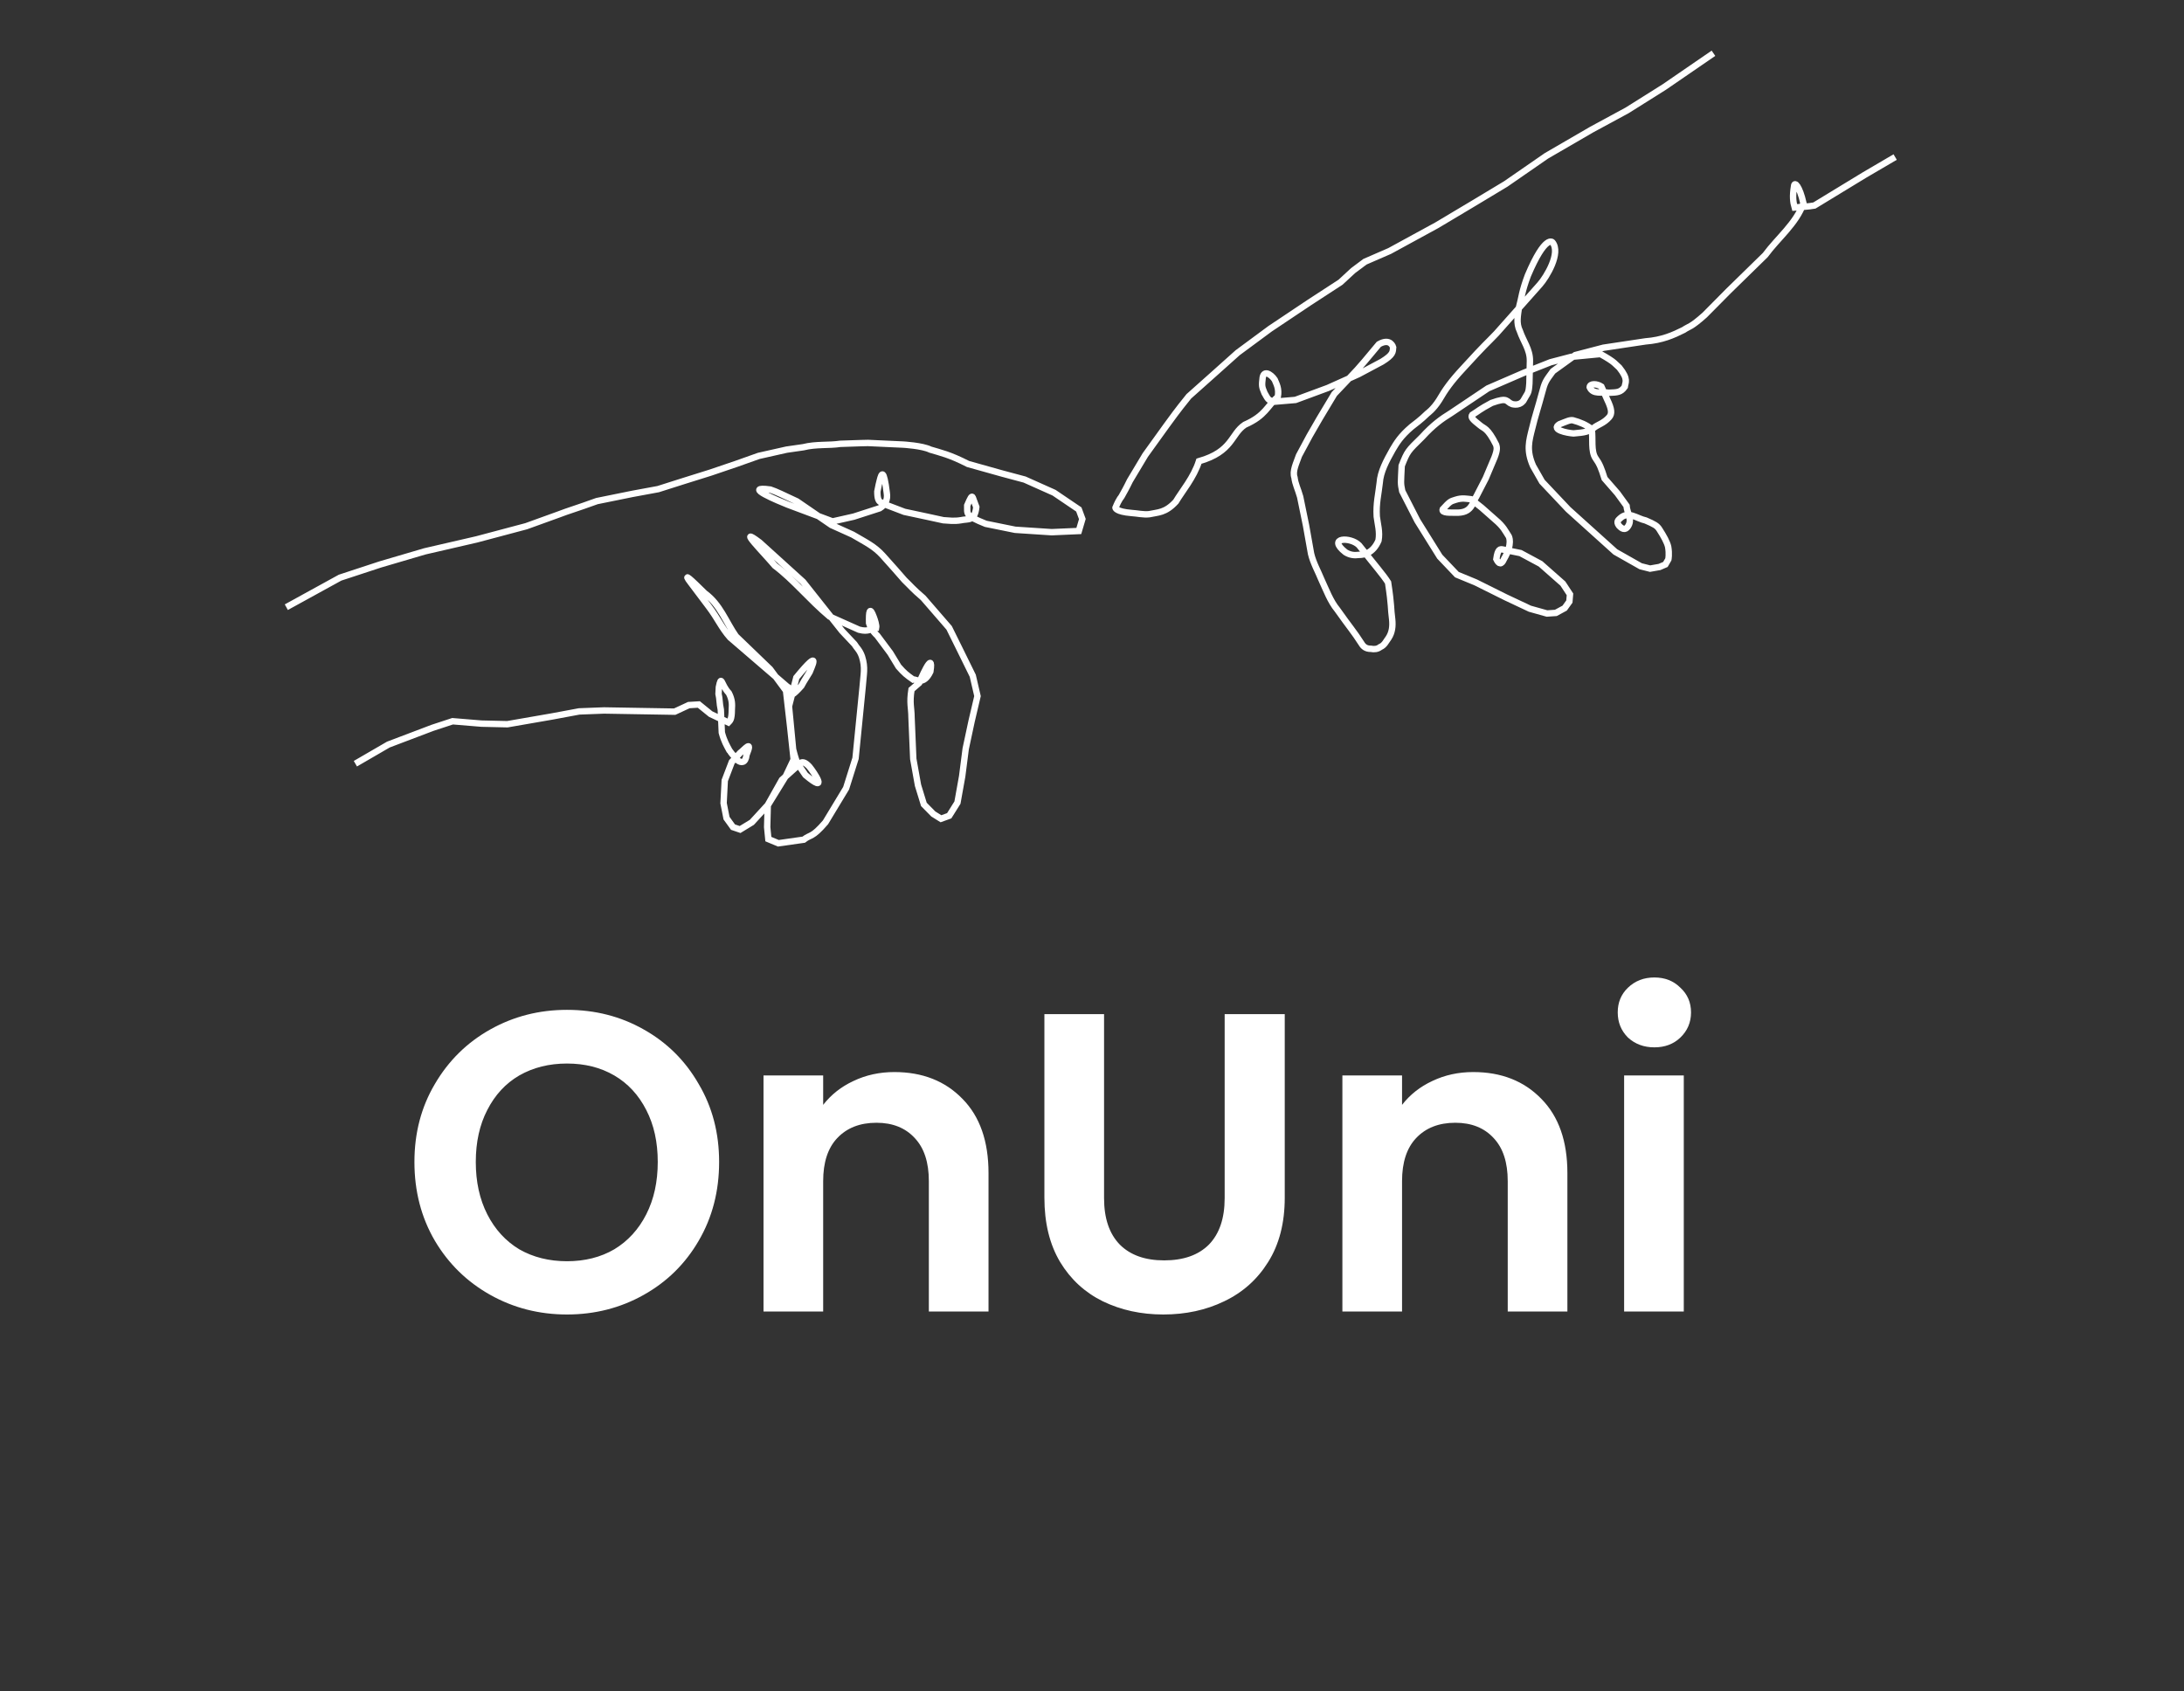 <svg width="328" height="254" viewBox="0 0 328 254" fill="none" xmlns="http://www.w3.org/2000/svg">
<rect x="0" y="0" width="328" height="254" fill="#333333" stroke="none"/>
<path d="M85.152 197.448C80.971 197.448 77.131 196.467 73.632 194.504C70.133 192.541 67.36 189.832 65.312 186.376C63.264 182.877 62.24 178.931 62.24 174.536C62.24 170.184 63.264 166.28 65.312 162.824C67.36 159.325 70.133 156.595 73.632 154.632C77.131 152.669 80.971 151.688 85.152 151.688C89.376 151.688 93.216 152.669 96.672 154.632C100.171 156.595 102.923 159.325 104.928 162.824C106.976 166.28 108 170.184 108 174.536C108 178.931 106.976 182.877 104.928 186.376C102.923 189.832 100.171 192.541 96.672 194.504C93.173 196.467 89.333 197.448 85.152 197.448ZM85.152 189.448C87.84 189.448 90.208 188.851 92.256 187.656C94.304 186.419 95.904 184.669 97.056 182.408C98.208 180.147 98.784 177.523 98.784 174.536C98.784 171.549 98.208 168.947 97.056 166.728C95.904 164.467 94.304 162.739 92.256 161.544C90.208 160.349 87.84 159.752 85.152 159.752C82.464 159.752 80.075 160.349 77.984 161.544C75.936 162.739 74.336 164.467 73.184 166.728C72.032 168.947 71.456 171.549 71.456 174.536C71.456 177.523 72.032 180.147 73.184 182.408C74.336 184.669 75.936 186.419 77.984 187.656C80.075 188.851 82.464 189.448 85.152 189.448ZM134.314 161.032C138.538 161.032 141.951 162.376 144.554 165.064C147.157 167.709 148.458 171.421 148.458 176.2V197H139.498V177.416C139.498 174.6 138.794 172.445 137.386 170.952C135.978 169.416 134.058 168.648 131.626 168.648C129.151 168.648 127.189 169.416 125.738 170.952C124.33 172.445 123.626 174.6 123.626 177.416V197H114.666V161.544H123.626V165.96C124.821 164.424 126.335 163.229 128.17 162.376C130.047 161.48 132.095 161.032 134.314 161.032ZM165.811 152.328V179.976C165.811 183.005 166.6 185.331 168.179 186.952C169.757 188.531 171.976 189.32 174.835 189.32C177.736 189.32 179.976 188.531 181.555 186.952C183.133 185.331 183.923 183.005 183.923 179.976V152.328H192.947V179.912C192.947 183.709 192.115 186.931 190.451 189.576C188.829 192.179 186.632 194.141 183.859 195.464C181.128 196.787 178.077 197.448 174.707 197.448C171.379 197.448 168.349 196.787 165.619 195.464C162.931 194.141 160.797 192.179 159.219 189.576C157.64 186.931 156.851 183.709 156.851 179.912V152.328H165.811ZM221.252 161.032C225.476 161.032 228.889 162.376 231.492 165.064C234.094 167.709 235.396 171.421 235.396 176.2V197H226.436V177.416C226.436 174.6 225.732 172.445 224.324 170.952C222.916 169.416 220.996 168.648 218.564 168.648C216.089 168.648 214.126 169.416 212.676 170.952C211.268 172.445 210.564 174.6 210.564 177.416V197H201.604V161.544H210.564V165.96C211.758 164.424 213.273 163.229 215.108 162.376C216.985 161.48 219.033 161.032 221.252 161.032ZM248.46 157.32C246.881 157.32 245.559 156.829 244.492 155.848C243.468 154.824 242.956 153.565 242.956 152.072C242.956 150.579 243.468 149.341 244.492 148.36C245.559 147.336 246.881 146.824 248.46 146.824C250.039 146.824 251.34 147.336 252.364 148.36C253.431 149.341 253.964 150.579 253.964 152.072C253.964 153.565 253.431 154.824 252.364 155.848C251.34 156.829 250.039 157.32 248.46 157.32ZM252.876 161.544V197H243.916V161.544H252.876Z" fill="white"/>
<path d="M284.622 23.59L280.021 26.286L272.486 30.874C271.567 31.039 270.524 31.077 269.531 31.166C269.31 30.411 269.168 29.523 269.443 27.93C269.505 27.221 270.266 27.969 270.847 30.526C269.752 33.598 267.021 35.721 265.106 38.318L259.583 43.719L256.014 47.323C253.856 49.245 253.683 48.992 252.859 49.56C251.292 50.341 249.66 51.084 247.11 51.282C244.889 51.63 242.46 51.966 240.815 52.229L236.58 53.334L233.218 55.76C232.122 57.269 232.029 57.297 231.531 59.207C231.036 61.089 230.5 62.658 230.121 64.297C229.629 66.246 229.2 67.629 230.246 70L231.59 72.358L235.518 76.518L242.596 82.898L246.401 85.055L247.816 85.414L249.226 85.166L250.116 84.785L250.559 84.02C250.559 84.02 250.723 83.218 250.529 82.133C250.373 81.451 249.878 80.548 249.209 79.51C248.857 78.962 248.489 78.758 247.153 78.18C245.782 77.883 244.569 76.691 243.304 77.866C243.04 78.121 242.708 78.342 243.127 78.944C243.623 79.498 244.076 79.647 244.454 79.124C245.232 78.076 244.337 77.027 244.277 75.979L242.906 74.092L240.979 71.879C240.491 70.32 240.22 69.648 239.627 68.835C238.902 67.777 239.26 65.96 239.057 64.477C238.251 63.802 237.284 63.424 236.226 63.129C235.756 63.054 235.312 63.294 234.208 63.719C232.831 64.55 235.385 65.044 236.314 65.106C238.12 64.957 238.436 64.862 239.323 64.297C239.955 63.764 240.864 63.596 241.681 62.653C242.09 62.158 242.108 61.537 241.358 59.984L240.499 58.059C239.854 57.623 238.763 57.563 238.743 58.164C239.236 59.322 240.609 58.821 241.623 58.995C242.911 58.946 243.414 58.942 244.012 58.096C244.074 57.447 244.622 57.009 243.2 55.226C242.546 54.671 242.629 54.437 240.364 53.18L235.96 53.603L232.864 54.412L228.846 56.003L223.449 58.34C221.583 59.59 220.245 60.484 217.851 62.092C216.556 62.881 215.202 63.849 213.576 65.645C211.405 67.776 211.387 67.752 210.51 69.958C210.389 72.582 210.326 72.514 210.594 73.785L212.868 78.225L216.23 83.617L218.796 86.313L221.627 87.481L226.14 89.728L229.767 91.435L232.333 92.154L233.66 92.064L234.987 91.345L235.695 90.356L235.784 89.278L234.722 87.661L231.36 84.695L228.352 83.078L225.697 82.539C225.319 82.472 224.94 82.391 224.724 83.976C225.108 84.772 225.491 84.874 225.874 83.976C227.246 81.643 226.582 80.555 226.582 80.555C226.071 79.787 225.837 79.13 224.547 78.046L222.512 76.248L220.92 74.99C220.217 74.922 219.599 74.746 218.58 75.079C217.811 75.329 217.783 75.29 216.672 76.496C216.453 77.103 217.871 76.985 218.615 77.004C221.072 77.11 221.088 75.535 221.747 74.53L223.132 71.845L224.459 68.7C224.936 67.451 224.786 67.147 224.691 66.802C223.382 64.193 222.903 64.441 222.214 63.836C221.114 62.975 220.859 62.665 221.097 62.32C222.064 61.723 222.161 61.514 224.016 60.523C226.599 59.589 226.159 60.372 227.113 60.702C228.387 60.994 228.769 60.156 228.794 60.163C229.484 58.896 229.574 59.216 229.69 57.591L229.767 54.232C229.802 52.493 228.765 51.237 228.263 49.739C227.663 48.541 227.977 47.296 228.109 46.257C228.558 44.632 228.523 43.868 229.458 41.382C232.091 35.169 233.152 36.395 233.152 36.395C234.467 37.994 232.25 41.625 231.272 42.73L224.724 50.099C223.043 51.866 223.445 51.283 219.681 55.4C217.878 57.351 217.072 58.493 216.131 60.11C215.256 61.484 214.377 62.097 214.377 62.097C213.309 63.138 212.556 63.663 211.984 64.117C210.33 65.533 209.75 66.529 209.153 67.532C208.227 69.181 207.316 70.832 207.206 72.564C207.029 74.204 206.643 75.579 206.764 77.596C206.907 78.772 207.264 79.861 207.029 81.191C206.191 83.144 204.783 83.353 204.11 83.347C203.385 83.444 202.754 83.375 202.064 82.951C199.189 80.682 202.863 80.619 204.11 81.909C206.652 85.133 207.725 86.33 208.466 87.494C209.024 91.149 208.843 91.258 209.085 93.066C209.185 94.068 209.08 95.014 208.533 95.838C208.163 96.322 207.934 96.921 207.295 97.186C206.886 97.5 206.406 97.561 205.879 97.456C205.133 97.464 204.74 97.115 204.463 96.647C203.314 94.85 202.702 94.215 200.836 91.57C199.801 90.317 199.202 88.674 198.403 86.942C197.999 85.921 197.215 84.538 196.899 83.168L196.147 78.944L195.262 74.631C194.913 73.398 194.529 72.728 194.408 71.729C194.074 70.784 194.668 69.63 195.085 68.43L196.678 65.465L198.182 62.859L200.394 59.175L202.782 56.658C204.214 55.2 205.547 53.545 207.08 51.71C208.851 50.704 209.226 52.166 209.226 52.166C209.17 52.853 209.267 53.266 207.56 54.322L204.021 56.209L199.42 58.276L194.554 60.073L191.369 60.343C190.42 60.133 190.426 59.934 189.908 59.038C189.623 58.274 189.456 58.152 189.606 56.997C189.675 55.445 190.859 56.174 191.436 57.029C191.704 57.675 192.133 58.385 191.9 59.624C190.251 61.017 190.106 62.41 186.945 63.803C184.837 65.208 185.157 67.824 180.066 69.28C179.282 71.736 177.537 73.765 176.594 75.35C175.013 77.072 173.901 76.942 172.59 77.237C171.713 77.334 170.813 77.11 169.958 77.057C167.535 76.86 167.525 76.271 167.525 76.271C168.135 74.79 168.432 74.648 168.41 74.631C169.43 72.82 169.3 72.953 169.693 72.204L172.004 68.346L175.178 63.937C176.084 62.712 176.642 61.879 178.54 59.534L182.168 56.299L185.884 52.974L190.75 49.38L196.642 45.441L201.325 42.392L203.214 40.647L204.994 39.315L208.71 37.698L215.788 33.834L221.362 30.509L226.14 27.633L232.245 23.41L239.057 19.456L244.366 16.58L249.94 13.076L257.333 8" stroke="white" stroke-width="0.96"/>
<path d="M43 91.206L51.072 86.769L57.088 84.792L63.812 82.815L71.598 81.018L79.03 79.041L83.827 77.307C85.537 76.649 86.433 76.435 89.647 75.267L94.955 74.189L98.848 73.47L102.616 72.273L106.697 70.995L110.527 69.695L113.952 68.479L118.136 67.539L120.637 67.179C122.525 66.7 124.52 66.924 126.19 66.666C128.907 66.561 130.358 66.537 130.358 66.537L135.628 66.78C135.628 66.78 138.515 66.94 139.724 67.539C141.303 68.023 142.546 68.25 145.386 69.695L150.518 71.133L153.88 72.032L158.304 74.009L162.02 76.525L162.551 77.963L162.02 79.76L157.95 79.94L152.464 79.58L148.041 78.682C144.866 77.401 145.294 77.237 145.261 75.915C145.742 74.804 145.93 74.387 146.094 74.728L146.625 76.166C146.375 78.373 145.391 77.889 144.325 78.142C143.266 78.319 142.509 78.189 141.67 78.142L139.193 77.603L135.831 76.884L133 75.806C132.564 75.23 131.753 75.984 131.761 73.829C131.945 72.813 132.007 72.7 132.115 72.212C132.408 71 132.72 70.374 133.177 74.009C133.36 75.106 132.931 75.84 132.115 76.345L128.222 77.603L125.037 78.322L118.313 75.806C117.083 75.31 111.224 72.921 115.695 73.537C116.579 73.826 117.658 74.368 119.684 75.312L124.86 78.861L128.045 80.299C130.177 81.547 131.324 82.078 132.564 83.439C134.154 85.221 134.844 85.977 135.831 87.129C136.781 88.041 137.021 88.41 138.652 89.814L142.544 94.308L144.148 97.552L146.094 101.506L146.802 104.562L145.917 108.336L145.033 112.469L144.502 116.603L143.794 120.557L142.555 122.534L141.317 122.983L140.166 122.264L138.751 120.827L137.866 117.951L137.158 113.997L136.893 107.707C136.892 106.332 136.562 105.628 136.893 103.58L138.043 102.585C138.043 102.585 140.303 97.166 139.724 100.877C138.677 103.052 137.558 101.964 137.136 102.076C136.147 101.376 135.826 101.131 134.945 100.127L133.708 98.092L131.761 95.486C130.936 94.7 130.689 94.134 130.523 93.599C130.475 91.823 130.614 91.018 131.23 92.7C131.383 93.102 131.659 93.939 131.584 94.317C130.732 94.41 130.504 94.977 129.018 94.587L124.595 92.61C121.554 90.057 119.192 87.087 116.366 84.972C114.749 83.047 110.512 78.796 114.066 81.467L120.613 87.398L126.453 94.767L128.311 96.744C128.659 97.32 129.118 97.637 129.461 98.631C129.988 100.321 129.696 101.197 129.549 103.214L128.488 113.907L127.072 118.4L123.975 123.522C121.93 125.899 121.778 125.284 120.702 126.128L116.897 126.668L115.393 126.039L115.216 124.241L115.305 120.916L117.428 117.142L119.508 115.278C120.03 114.868 120.34 113.852 121.542 115.143C122.314 116.079 124.497 119.378 120.967 116.423L119.729 114.626C119.289 113.369 119.284 113.171 119.109 112.559L118.49 106.089L119.596 101.776C123.572 96.93 121.777 100.4 121.587 100.967C120.742 102.314 120.493 102.753 120.348 103.034C117.71 106.003 118.991 103.154 118.313 103.214L109.643 95.755C108.345 94.287 107.802 92.898 106.407 91.066L103.771 87.566C102.392 85.773 103.834 87.126 105.838 89.106C108.186 90.827 108.996 93.401 110.527 95.576L115.659 100.518L118.048 103.753L118.667 109.144L119.198 114.087L118.048 116.513L115.393 120.826L112.916 123.522L111.147 124.601L110.085 124.241L109.112 122.893L108.669 120.647L108.846 117.232L109.908 114.446L111.147 113.098C111.804 112.603 113.106 110.971 112.12 113.368C111.971 114.668 111.309 114.597 110.808 114.229C109.097 112.325 110.055 113.278 109.554 112.739C109.146 111.99 108.731 111.284 108.404 110.043L108.255 106.608C108.029 105.568 108.109 105.061 107.911 104.224L107.961 103.214C108.375 101.236 108.25 102.816 109.465 104.112C109.993 105.139 109.95 105.844 109.908 106.539C109.902 108.187 109.623 108.251 109.377 108.515L106.723 107.257L104.953 105.82L103.449 105.91L101.326 106.898L90.709 106.718L86.978 106.861L82.923 107.617L76.199 108.785L72.306 108.695L67.971 108.336L64.962 109.324L58.327 111.84L53.372 114.716" stroke="white" stroke-width="0.96"/>
</svg>
